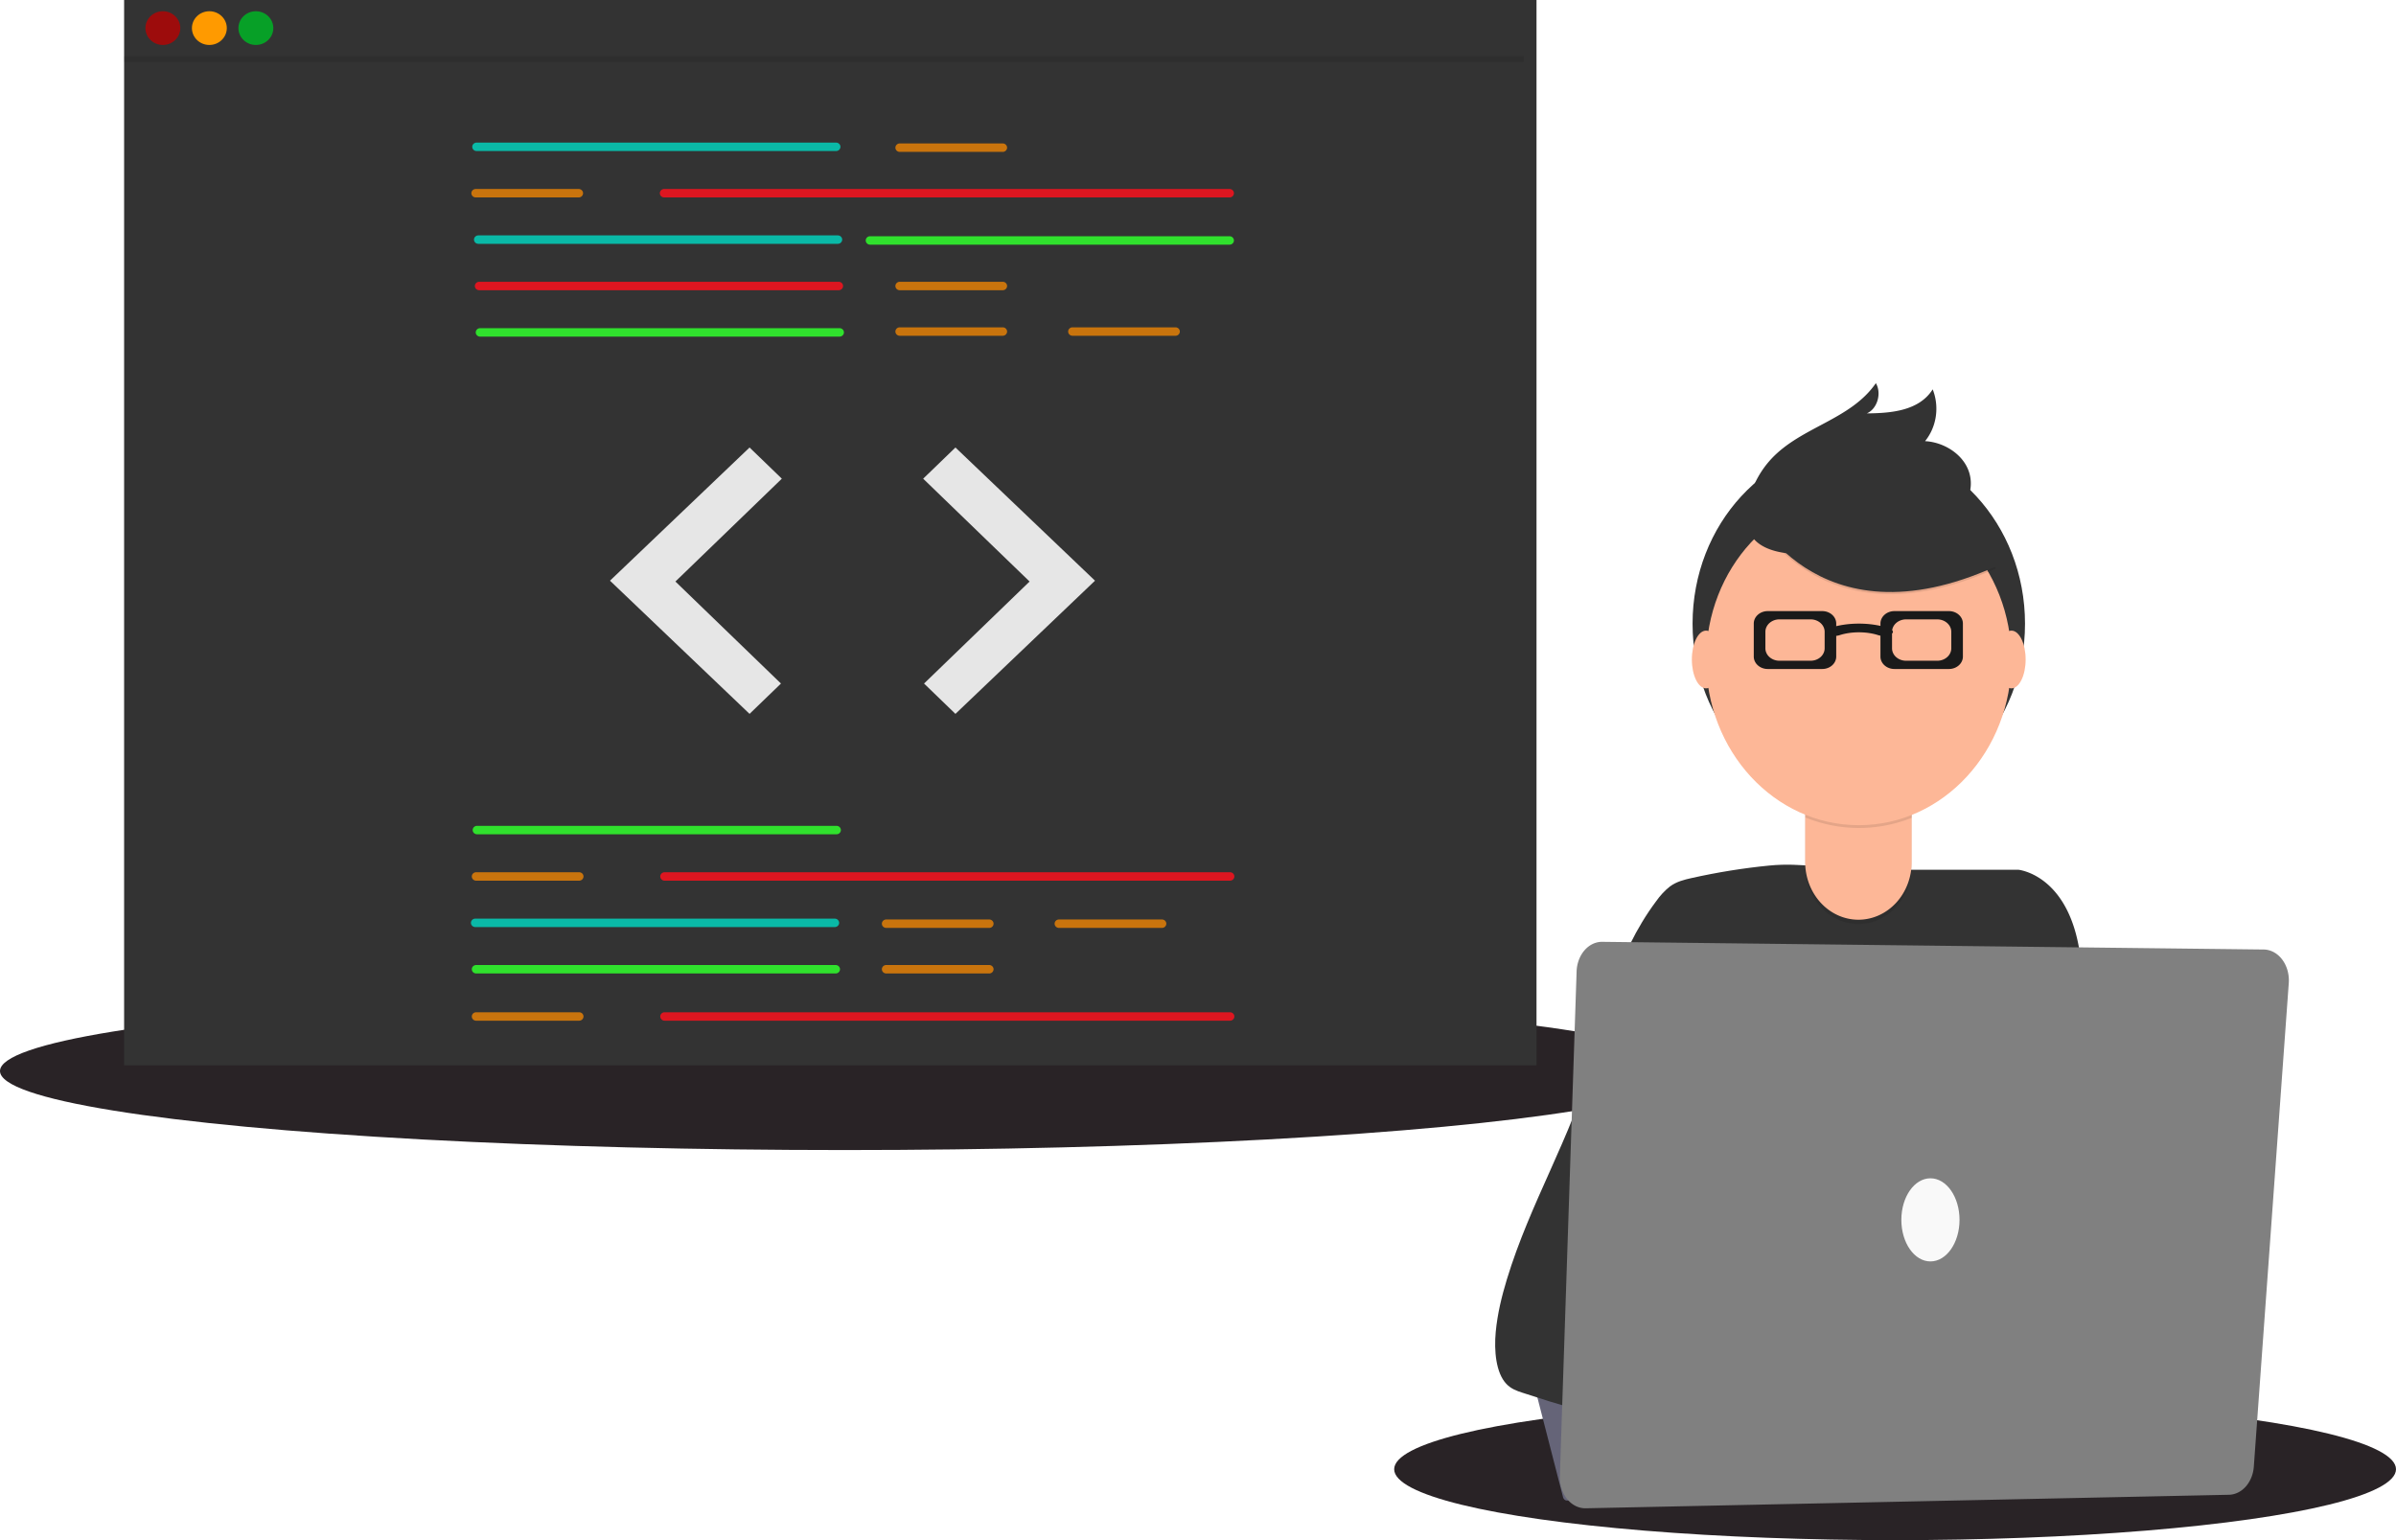 <?xml version="1.0" encoding="UTF-8" standalone="no"?>
<svg
   xmlns:dc="http://purl.org/dc/elements/1.1/"
   xmlns:cc="http://creativecommons.org/ns#"
   xmlns:rdf="http://www.w3.org/1999/02/22-rdf-syntax-ns#"
   xmlns:svg="http://www.w3.org/2000/svg"
   xmlns="http://www.w3.org/2000/svg"
   xmlns:sodipodi="http://sodipodi.sourceforge.net/DTD/sodipodi-0.dtd"
   xmlns:inkscape="http://www.inkscape.org/namespaces/inkscape"
   id="a594ac37-6d44-4297-8862-1cbd9c01c0b7"
   data-name="Layer 1"
   width="700"
   height="450"
   viewBox="0 0 700 450"
   version="1.1"
   sodipodi:docname="main-main.svg"
   inkscape:version="0.92.4 5da689c313, 2019-01-14">
  <defs
     id="defs4795" />
  <sodipodi:namedview
     pagecolor="#ffffff"
     bordercolor="#666666"
     borderopacity="1"
     objecttolerance="10"
     gridtolerance="10"
     guidetolerance="10"
     inkscape:pageopacity="0"
     inkscape:pageshadow="2"
     inkscape:window-width="1366"
     inkscape:window-height="689"
     id="namedview4793"
     showgrid="false"
     inkscape:zoom="0.56374269"
     inkscape:cx="505.61242"
     inkscape:cy="310.02829"
     inkscape:window-x="0"
     inkscape:window-y="18"
     inkscape:window-maximized="1"
     inkscape:current-layer="a594ac37-6d44-4297-8862-1cbd9c01c0b7"
     fit-margin-top="0"
     fit-margin-left="0"
     fit-margin-right="0"
     fit-margin-bottom="0" />
  <title
     id="title4692">code review</title>
  <ellipse
     cx="246.771"
     cy="312.935"
     rx="246.771"
     ry="23.089"
     id="ellipse4696"
     style="fill:#292326;fill-opacity:1;stroke-width:0.603" />
  <rect
     x="36.26"
     y="0"
     width="412.638"
     height="311.277"
     id="rect4704"
     style="fill:#333333;stroke-width:0.538" />
  <path
     d="M 244.262,44.131 H 139.245 a 1.274,1.232 0 1 1 0,-2.465 h 105.018 a 1.274,1.232 0 0 1 0,2.465 z"
     id="path4706"
     inkscape:connector-curvature="0"
     style="fill:#00d9c3;fill-opacity:0.805;stroke-width:0.557" />
  <path
     d="M 359.221,57.686 H 194.048 a 1.274,1.232 0 0 1 0,-2.465 h 165.174 a 1.274,1.232 0 1 1 0,2.465 z"
     id="path4708"
     inkscape:connector-curvature="0"
     style="fill:#dd1620;fill-opacity:1;stroke-width:0.557" />
  <path
     d="M 244.772,71.242 H 139.755 a 1.274,1.232 0 1 1 0,-2.465 h 105.018 a 1.274,1.232 0 1 1 0,2.465 z"
     id="path4710"
     inkscape:connector-curvature="0"
     style="fill:#00d9c3;fill-opacity:0.805;stroke-width:0.557" />
  <path
     d="M 359.221,71.488 H 254.203 a 1.274,1.232 0 0 1 0,-2.465 h 105.018 a 1.274,1.232 0 1 1 0,2.465 z"
     id="path4712"
     inkscape:connector-curvature="0"
     style="fill:#30e12d;fill-opacity:1;stroke-width:0.557" />
  <path
     d="M 245.027,84.797 H 140.009 a 1.274,1.232 0 0 1 0,-2.465 h 105.018 a 1.274,1.232 0 1 1 0,2.465 z"
     id="path4714"
     inkscape:connector-curvature="0"
     style="fill:#dd1620;fill-opacity:1;stroke-width:0.557" />
  <path
     d="M 245.282,98.352 H 140.264 a 1.274,1.232 0 0 1 0,-2.465 h 105.018 a 1.274,1.232 0 1 1 0,2.465 z"
     id="path4716"
     inkscape:connector-curvature="0"
     style="fill:#30e12d;fill-opacity:1;stroke-width:0.557" />
  <path
     d="M 292.948,44.378 H 262.87 a 1.274,1.232 0 0 1 0,-2.465 h 30.078 a 1.274,1.232 0 1 1 0,2.465 z"
     id="path4718"
     inkscape:connector-curvature="0"
     style="fill:#ff8c00;fill-opacity:0.736;stroke-width:0.557" />
  <path
     d="M 292.948,84.797 H 262.87 a 1.274,1.232 0 0 1 0,-2.465 h 30.078 a 1.274,1.232 0 1 1 0,2.465 z"
     id="path4720"
     inkscape:connector-curvature="0"
     style="fill:#ff8c00;fill-opacity:0.736;stroke-width:0.557" />
  <path
     d="M 292.948,98.105 H 262.87 a 1.274,1.232 0 1 1 0,-2.465 h 30.078 a 1.274,1.232 0 1 1 0,2.465 z"
     id="path4722"
     inkscape:connector-curvature="0"
     style="fill:#ff8c00;fill-opacity:0.736;stroke-width:0.557" />
  <path
     d="M 343.418,98.105 H 313.34 a 1.274,1.232 0 0 1 0,-2.465 h 30.078 a 1.274,1.232 0 1 1 0,2.465 z"
     id="path4724"
     inkscape:connector-curvature="0"
     style="fill:#ff8c00;fill-opacity:0.736;stroke-width:0.557" />
  <path
     d="m 169.068,57.686 h -30.078 a 1.274,1.232 0 0 1 0,-2.465 h 30.078 a 1.274,1.232 0 0 1 0,2.465 z"
     id="path4726"
     inkscape:connector-curvature="0"
     style="fill:#ff8c00;fill-opacity:0.736;stroke-width:0.557" />
  <path
     d="M 244.39,243.762 H 139.372 a 1.274,1.232 0 0 1 0,-2.465 h 105.018 a 1.274,1.232 0 0 1 0,2.465 z"
     id="path4728"
     inkscape:connector-curvature="0"
     style="fill:#30e12d;fill-opacity:1;stroke-width:0.557" />
  <path
     d="M 243.88,270.872 H 138.862 a 1.274,1.232 0 1 1 0,-2.465 h 105.018 a 1.274,1.232 0 0 1 0,2.465 z"
     id="path4730"
     inkscape:connector-curvature="0"
     style="fill:#00d9c3;fill-opacity:0.805;stroke-width:0.557" />
  <path
     d="M 244.135,284.427 H 139.117 a 1.274,1.232 0 1 1 0,-2.465 h 105.018 a 1.274,1.232 0 1 1 0,2.465 z"
     id="path4732"
     inkscape:connector-curvature="0"
     style="fill:#30e12d;fill-opacity:1;stroke-width:0.557" />
  <path
     d="m 288.997,271.119 h -30.078 a 1.274,1.232 0 0 1 0,-2.465 H 288.997 a 1.274,1.232 0 0 1 0,2.465 z"
     id="path4734"
     inkscape:connector-curvature="0"
     style="fill:#ff8c00;fill-opacity:0.736;stroke-width:0.557" />
  <path
     d="m 288.997,284.427 h -30.078 a 1.274,1.232 0 0 1 0,-2.465 H 288.997 a 1.274,1.232 0 1 1 0,2.465 z"
     id="path4736"
     inkscape:connector-curvature="0"
     style="fill:#ff8c00;fill-opacity:0.736;stroke-width:0.557" />
  <path
     d="m 339.467,271.119 h -30.078 a 1.274,1.232 0 1 1 0,-2.465 h 30.078 a 1.274,1.232 0 0 1 0,2.465 z"
     id="path4738"
     inkscape:connector-curvature="0"
     style="fill:#ff8c00;fill-opacity:0.736;stroke-width:0.557" />
  <path
     d="M 359.349,257.317 H 194.175 a 1.274,1.232 0 0 1 0,-2.465 H 359.349 a 1.274,1.232 0 0 1 0,2.465 z"
     id="path4740"
     inkscape:connector-curvature="0"
     style="fill:#dd1620;fill-opacity:1;stroke-width:0.557" />
  <path
     d="m 169.195,257.317 h -30.078 a 1.274,1.232 0 0 1 0,-2.465 h 30.078 a 1.274,1.232 0 0 1 0,2.465 z"
     id="path4742"
     inkscape:connector-curvature="0"
     style="fill:#ff8c00;fill-opacity:0.736;stroke-width:0.557" />
  <path
     d="M 359.349,298.229 H 194.175 a 1.274,1.232 0 1 1 0,-2.465 H 359.349 a 1.274,1.232 0 0 1 0,2.465 z"
     id="path4744"
     inkscape:connector-curvature="0"
     style="fill:#dd1620;fill-opacity:1;stroke-width:0.557" />
  <path
     d="m 169.195,298.229 h -30.078 a 1.274,1.232 0 1 1 0,-2.465 h 30.078 a 1.274,1.232 0 1 1 0,2.465 z"
     id="path4746"
     inkscape:connector-curvature="0"
     style="fill:#ff8c00;fill-opacity:0.736;stroke-width:0.557" />
  <polygon
     points="519.06,401.13 447.014,472.275 519.06,543.42 535.27,527.21 480.786,472.725 535.72,417.79 "
     id="polygon4748"
     transform="matrix(0.566,0,0,0.547,-74.801,-88.668)"
     style="fill:#e6e6e6" />
  <polygon
     points="625.327,401.13 697.373,472.275 625.327,543.42 609.117,527.21 663.602,472.725 608.667,417.79 "
     id="polygon4750"
     transform="matrix(0.566,0,0,0.547,-74.801,-88.668)"
     style="fill:#e6e6e6" />
  <ellipse
     cx="47.581"
     cy="8.21"
     id="circle4752"
     style="fill:#be0000;fill-opacity:0.764;stroke-width:0.557"
     rx="5.095"
     ry="4.926" />
  <ellipse
     cx="61.167"
     cy="8.21"
     id="circle4754"
     style="fill:#ff9a00;fill-opacity:1;stroke-width:0.557"
     rx="5.095"
     ry="4.926" />
  <ellipse
     cx="74.753"
     cy="8.21"
     id="circle4756"
     style="fill:#00b226;fill-opacity:0.859;stroke-width:0.557"
     rx="5.095"
     ry="4.926" />
  <rect
     x="36.26"
     y="16.42"
     width="408.901"
     height="1.642"
     id="rect4758"
     style="opacity:0.1;fill:#000000;stroke-width:0.546" />
  <ellipse
     cx="553.657"
     cy="429.28"
     rx="146.343"
     ry="20.72"
     id="ellipse4696-3"
     style="fill:#292326;fill-opacity:1;stroke-width:0.44" />
  <path
     d="m 444.844,391.565 11.799,45.859 a 1.18,1.433 0 0 0 1.125,1.002 h 50.629 l -11.999,-53.431 -50.524,4.718 a 1.18,1.433 0 0 0 -1.03,1.852 z"
     id="path5381"
     inkscape:connector-curvature="0"
     style="fill:#656478;stroke-width:0.551" />
  <path
     d="m 516.832,252.906 c -7.586,0.751 -15.142,1.969 -22.67,3.653 -2.139,0.48 -4.31,1.012 -6.261,2.432 -1.516,1.191 -2.914,2.695 -4.153,4.467 -5.588,7.51 -10.087,16.663 -13.219,26.89 -1.938,6.34 -3.329,13.046 -5.155,19.438 -6.501,22.83 -18.294,41.502 -25.157,64.092 -1.485,4.89 -2.738,9.993 -3.235,15.311 -0.515,5.5 0.07,11.919 3.082,15.133 1.391,1.477 3.082,2.087 4.738,2.609 20.844,6.925 41.931,12.09 63.16,15.472 -2.299,-3.329 -3.068,-8.49 -2.765,-13.26 0.303,-4.77 1.551,-9.278 2.783,-13.698 -12.015,-3.976 -24,-8.151 -35.955,-12.524 -1.785,-0.652 -3.927,-1.879 -4.146,-4.613 -0.111,-1.393 0.348,-2.734 0.8,-3.961 5.099,-13.85 11.212,-26.802 18.228,-38.616 0,14.643 -0.484,31.18 -0.484,45.828 h 112.74 c -1.356,-8.358 -2.153,-16.897 -2.379,-25.492 -0.525,-28.054 5.771,-55.894 4.136,-83.89 -0.153,-2.583 -0.39,-5.244 -1.291,-7.457 -1.555,-3.82 -4.658,-5.401 -7.51,-6.706 -10.937,-4.989 -22.103,-2.445 -33.533,-2.054 -3.399,0.12 -12.251,-4.029 -15.629,-3.428 -10.293,1.821 -15.782,-0.654 -26.124,0.374 z"
     id="path5379"
     inkscape:connector-curvature="0"
     style="fill:#333333;stroke-width:0.426"
     sodipodi:nodetypes="cccccccccccccccccccccccccc" />
  <path
     inkscape:connector-curvature="0"
     style="fill:#333333;stroke-width:0.307"
     d="m 552.152,295.293 a 100.129,108.584 0 0 0 55.304,-17.948 c -3.708,-21.972 -17.817,-23.224 -17.817,-23.224 h -77.806 c 0,0 -13.314,1.185 -17.473,21.397 a 100.15,108.606 0 0 0 57.792,19.775 z"
     id="path5904" />
  <path
     d="m 455.718,431.304 4.894,-147.462 a 7.429,9.022 0 0 1 7.499,-8.658 l 193.238,2.247 a 7.429,9.022 0 0 1 7.324,9.812 l -10.209,141.269 a 7.429,9.022 0 0 1 -7.274,8.233 l -187.919,3.947 a 7.434,9.029 0 0 1 -7.554,-9.387 z"
     id="path5427"
     style="fill:#808080;stroke-width:0.551"
     inkscape:connector-curvature="0" />
  <ellipse
     cx="563.984"
     cy="356.421"
     rx="8.499"
     ry="12.143"
     id="ellipse5429"
     style="fill:#f9f9f9;stroke-width:0.551" />
  <ellipse
     style="fill:#333333;stroke-width:0.307"
     cx="543.052"
     cy="182.24"
     id="circle5906"
     rx="48.563"
     ry="52.663" />
  <path
     inkscape:connector-curvature="0"
     style="opacity:0.1;stroke-width:0.307"
     d="m 527.379,226.105 h 31.117 v 26.996 a 15.558,16.872 0 0 1 -15.552,16.872 v 0 a 15.558,16.872 0 0 1 -15.558,-16.872 v -26.996 z"
     id="path5908" />
  <path
     inkscape:connector-curvature="0"
     style="fill:#fdb797;stroke-width:0.307"
     d="m 528.366,224.853 h 29.155 a 0.987,1.07 0 0 1 0.987,1.07 v 25.926 a 15.558,16.872 0 0 1 -15.564,16.875 v 0 a 15.558,16.872 0 0 1 -15.558,-16.872 v -25.929 a 0.987,1.07 0 0 1 0.981,-1.07 z"
     id="path5910" />
  <path
     inkscape:connector-curvature="0"
     style="opacity:0.1;stroke-width:0.307"
     d="m 527.435,238.847 a 44.784,48.566 0 0 0 31.117,0.093 v -4.152 h -31.117 z"
     id="path5912" />
  <ellipse
     style="fill:#fdb797;stroke-width:0.307"
     cx="543.052"
     cy="192.737"
     id="circle5914"
     rx="44.602"
     ry="48.368" />
  <path
     inkscape:connector-curvature="0"
     style="opacity:0.1;stroke-width:0.307"
     d="m 511.282,148.742 c 0,0 18.798,41.377 71.822,17.348 l -12.345,-20.992 -21.884,-8.517 z"
     id="path5916" />
  <path
     inkscape:connector-curvature="0"
     style="fill:#333333;stroke-width:0.307"
     d="m 511.282,148.135 c 0,0 18.798,41.377 71.822,17.342 l -12.345,-20.992 -21.884,-8.517 z"
     id="path5918" />
  <path
     inkscape:connector-curvature="0"
     style="fill:#333333;stroke-width:0.307"
     d="m 511.117,145.331 a 25.766,27.941 0 0 1 6.388,-11.264 c 8.773,-9.405 23.156,-11.389 30.534,-22.113 1.767,2.976 0.401,7.553 -2.65,8.83 7.068,-0.051 15.258,-0.722 19.254,-7.026 a 13.22,14.336 0 0 1 -2.229,15.138 c 6.264,0.319 12.958,4.918 13.353,11.705 0.271,4.522 -2.356,8.802 -5.769,11.395 -3.413,2.593 -7.572,3.784 -11.65,4.759 -11.909,2.852 -55,14.787 -47.229,-11.424 z"
     id="path5920" />
  <ellipse
     style="fill:#fdb797;stroke-width:0.307"
     cx="498.433"
     cy="192.693"
     rx="4.149"
     ry="8.438"
     id="ellipse5922" />
  <ellipse
     style="fill:#fdb797;stroke-width:0.307"
     cx="587.648"
     cy="192.693"
     rx="4.149"
     ry="8.438"
     id="ellipse5924" />
  <path
     inkscape:connector-curvature="0"
     style="fill:#1a1a1a;stroke-width:0.235"
     d="m 569.397,178.553 h -15.944 a 4.086,3.636 0 0 0 -4.073,3.625 v 9.667 a 4.086,3.636 0 0 0 4.073,3.625 h 15.944 a 4.086,3.636 0 0 0 4.073,-3.625 v -9.667 a 4.086,3.636 0 0 0 -4.073,-3.625 z m 0.678,10.878 a 4.086,3.636 0 0 1 -4.073,3.625 h -9.163 a 4.086,3.636 0 0 1 -4.073,-3.625 v -4.833 a 4.086,3.636 0 0 1 4.073,-3.625 h 9.165 a 4.086,3.636 0 0 1 4.071,3.623 z"
     id="path6989" />
  <path
     inkscape:connector-curvature="0"
     style="fill:#1a1a1a;stroke-width:0.235"
     d="m 512.37,182.178 v 9.667 a 4.086,3.636 0 0 0 4.073,3.625 h 15.944 a 4.086,3.636 0 0 0 4.073,-3.625 v -9.667 a 4.086,3.636 0 0 0 -4.073,-3.625 h -15.944 a 4.086,3.636 0 0 0 -4.073,3.625 z m 3.396,2.417 a 4.086,3.636 0 0 1 4.073,-3.625 h 9.165 a 4.086,3.636 0 0 1 4.073,3.625 v 4.833 a 4.086,3.636 0 0 1 -4.073,3.625 h -9.168 a 4.086,3.636 0 0 1 -4.071,-3.623 z"
     id="path6991" />
  <path
     inkscape:connector-curvature="0"
     style="fill:#1a1a1a;stroke-width:0.176"
     d="m 548.727,185.581 a 10.334,5.151 0 0 0 -11.275,0 c -0.942,0.3 -2.225,0.364 -2.989,0.014 l -0.959,-0.478 c -0.747,-0.345 -0.326,-1.181 1.158,-1.663 a 15.446,7.699 0 0 1 16.838,0 c 1.495,0.482 1.913,1.319 1.158,1.663 l -0.949,0.474 c -0.755,0.353 -2.038,0.291 -2.982,-0.01 z"
     id="path6993" />
</svg>
